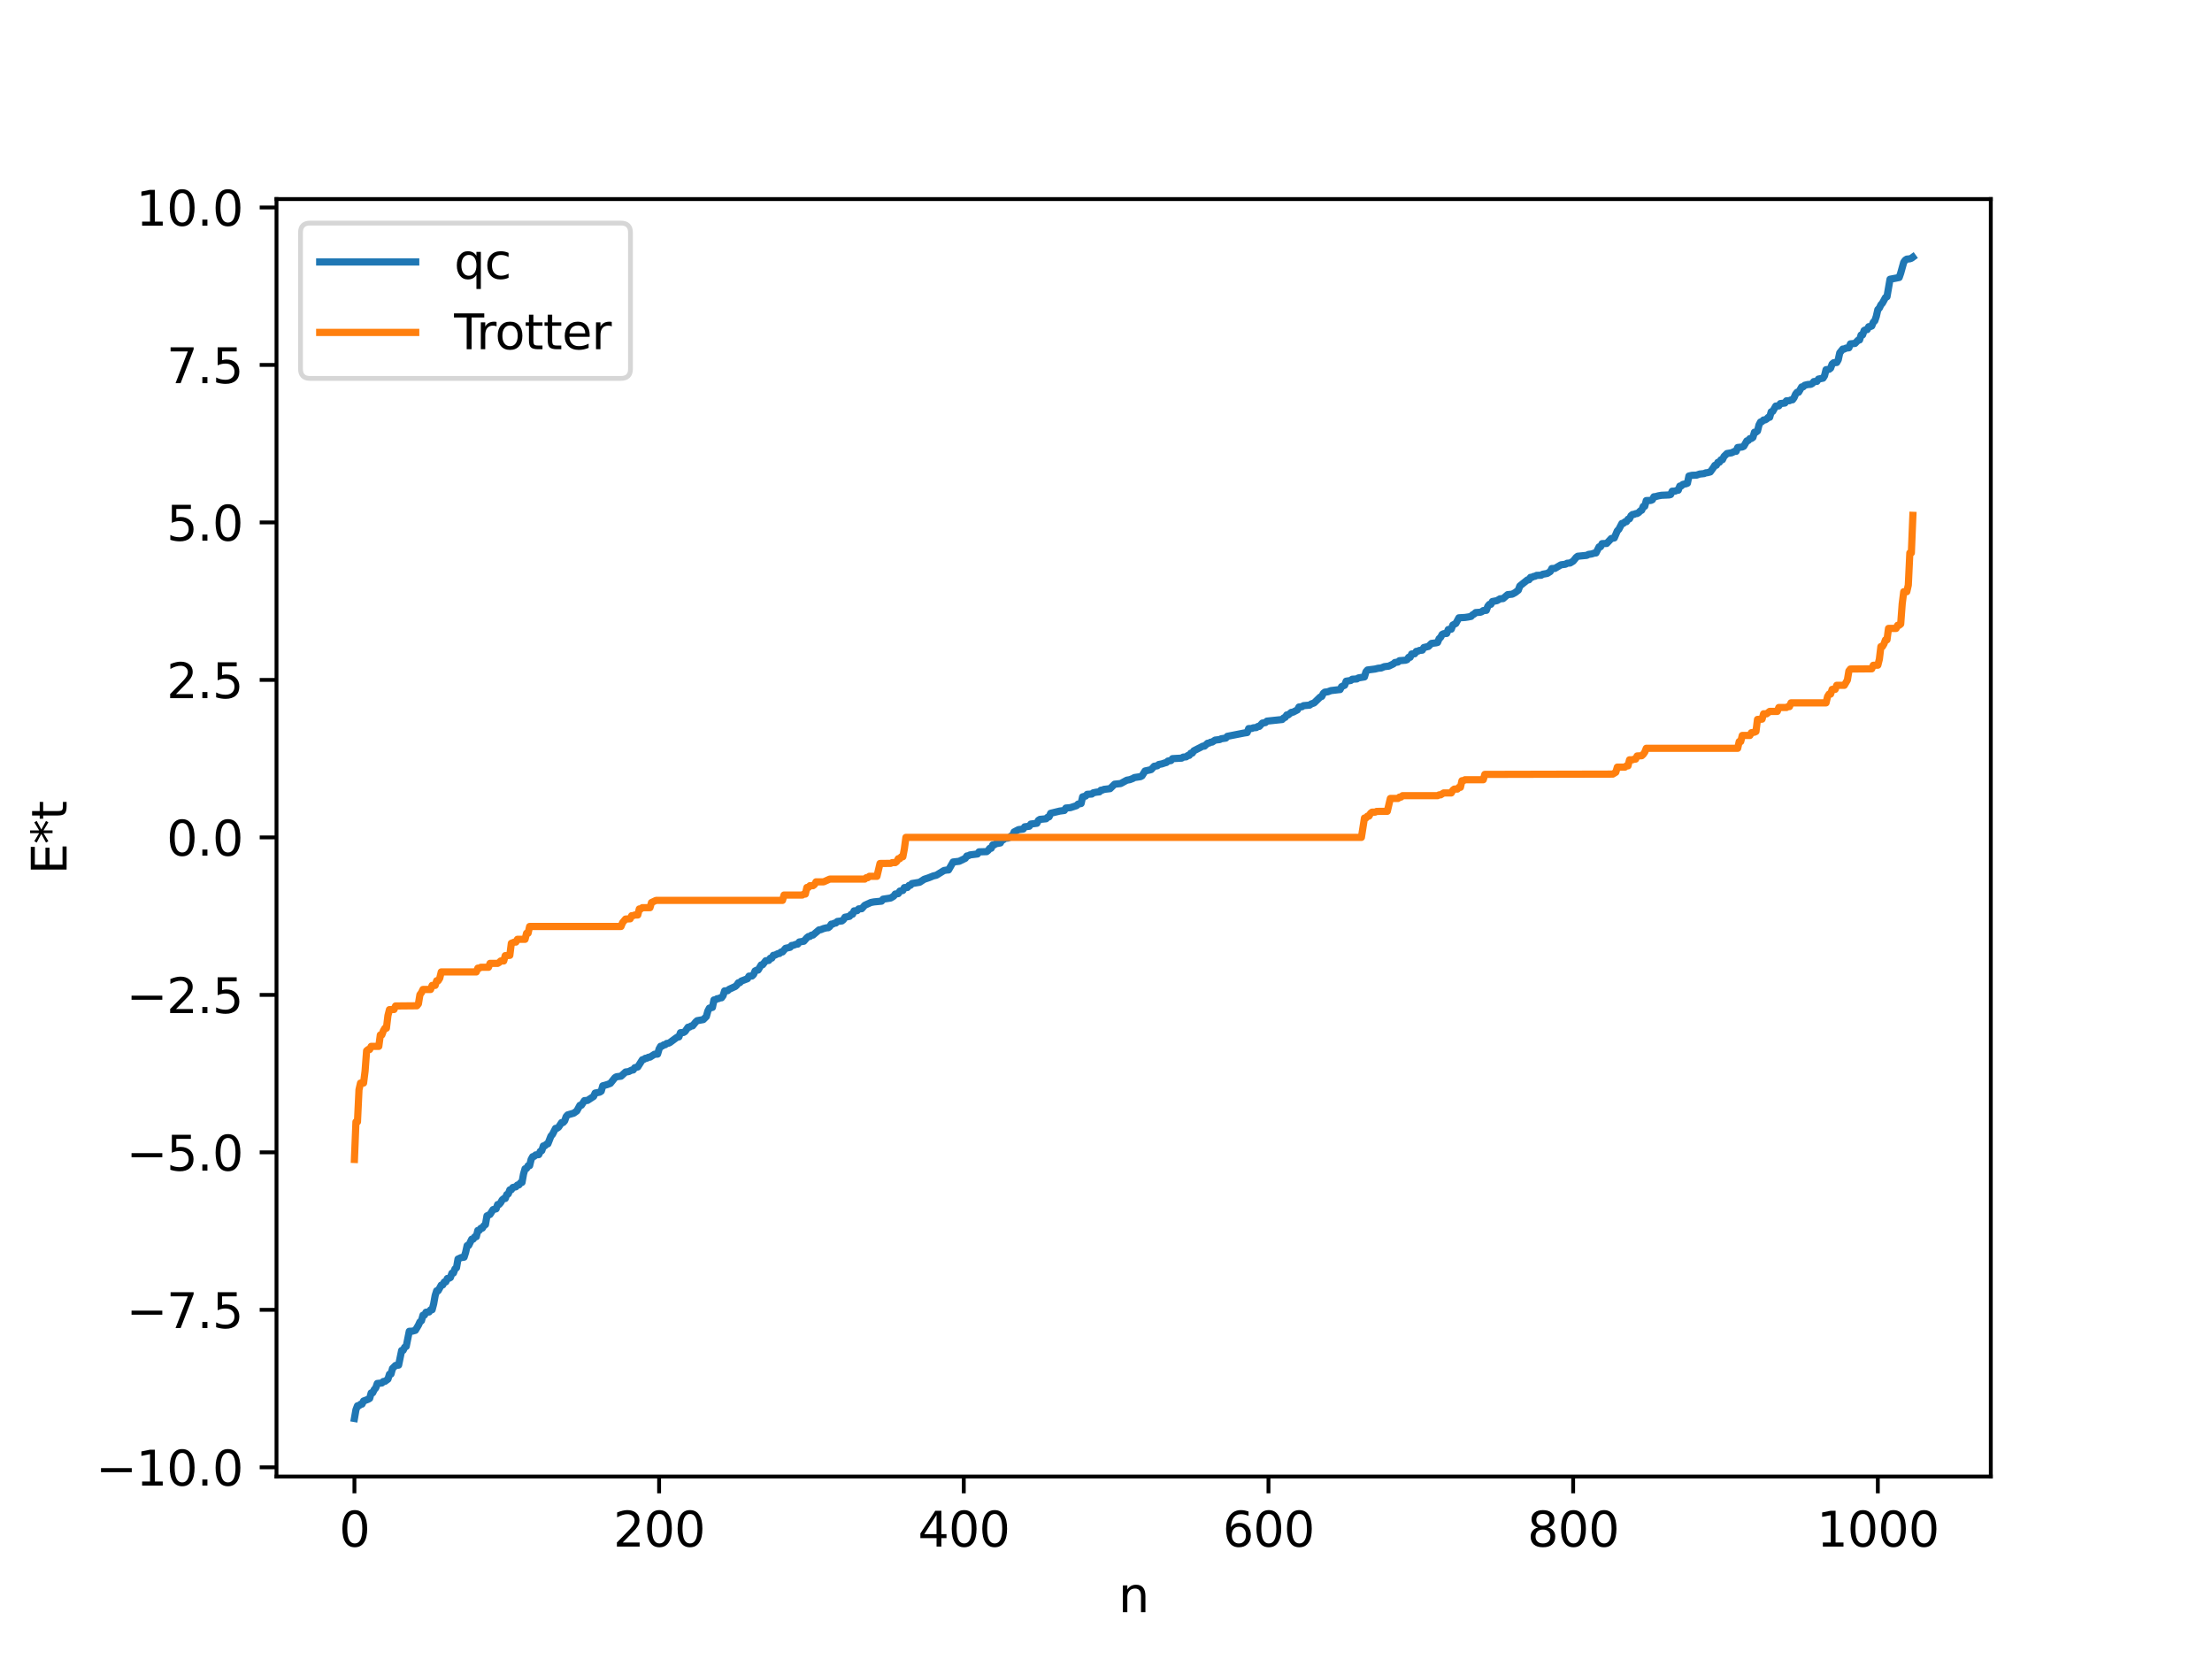 <?xml version="1.0" encoding="utf-8" standalone="no"?>
<!DOCTYPE svg PUBLIC "-//W3C//DTD SVG 1.1//EN"
  "http://www.w3.org/Graphics/SVG/1.1/DTD/svg11.dtd">
<svg xmlns:xlink="http://www.w3.org/1999/xlink" width="460.8pt" height="345.6pt" viewBox="0 0 460.8 345.6" xmlns="http://www.w3.org/2000/svg" version="1.1">
 <defs>
  <style type="text/css">*{stroke-linejoin: round; stroke-linecap: butt}</style>
 </defs>
 <g id="figure_1">
  <g id="patch_1">
   <path d="M 0 345.6 
L 460.8 345.6 
L 460.8 0 
L 0 0 
z
" style="fill: #ffffff"/>
  </g>
  <g id="axes_1">
   <g id="patch_2">
    <path d="M 57.6 307.584 
L 414.72 307.584 
L 414.72 41.472 
L 57.6 41.472 
z
" style="fill: #ffffff"/>
   </g>
   <g id="matplotlib.axis_1">
    <g id="xtick_1">
     <g id="line2d_1">
      <defs>
       <path id="me7b18fe3df" d="M 0 0 
L 0 3.5 
" style="stroke: #000000; stroke-width: 0.8"/>
      </defs>
      <g>
       <use xlink:href="#me7b18fe3df" x="73.833" y="307.584" style="stroke: #000000; stroke-width: 0.8"/>
      </g>
     </g>
     <g id="text_1">
      <!-- 0 -->
      <g transform="translate(70.651 322.182) scale(0.1 -0.1)">
       <defs>
        <path id="DejaVuSans-30" d="M 2034 4250 
Q 1547 4250 1301 3770 
Q 1056 3291 1056 2328 
Q 1056 1369 1301 889 
Q 1547 409 2034 409 
Q 2525 409 2770 889 
Q 3016 1369 3016 2328 
Q 3016 3291 2770 3770 
Q 2525 4250 2034 4250 
z
M 2034 4750 
Q 2819 4750 3233 4129 
Q 3647 3509 3647 2328 
Q 3647 1150 3233 529 
Q 2819 -91 2034 -91 
Q 1250 -91 836 529 
Q 422 1150 422 2328 
Q 422 3509 836 4129 
Q 1250 4750 2034 4750 
z
" transform="scale(0.016)"/>
       </defs>
       <use xlink:href="#DejaVuSans-30"/>
      </g>
     </g>
    </g>
    <g id="xtick_2">
     <g id="line2d_2">
      <g>
       <use xlink:href="#me7b18fe3df" x="137.304" y="307.584" style="stroke: #000000; stroke-width: 0.8"/>
      </g>
     </g>
     <g id="text_2">
      <!-- 200 -->
      <g transform="translate(127.76 322.182) scale(0.1 -0.1)">
       <defs>
        <path id="DejaVuSans-32" d="M 1228 531 
L 3431 531 
L 3431 0 
L 469 0 
L 469 531 
Q 828 903 1448 1529 
Q 2069 2156 2228 2338 
Q 2531 2678 2651 2914 
Q 2772 3150 2772 3378 
Q 2772 3750 2511 3984 
Q 2250 4219 1831 4219 
Q 1534 4219 1204 4116 
Q 875 4013 500 3803 
L 500 4441 
Q 881 4594 1212 4672 
Q 1544 4750 1819 4750 
Q 2544 4750 2975 4387 
Q 3406 4025 3406 3419 
Q 3406 3131 3298 2873 
Q 3191 2616 2906 2266 
Q 2828 2175 2409 1742 
Q 1991 1309 1228 531 
z
" transform="scale(0.016)"/>
       </defs>
       <use xlink:href="#DejaVuSans-32"/>
       <use xlink:href="#DejaVuSans-30" x="63.623"/>
       <use xlink:href="#DejaVuSans-30" x="127.246"/>
      </g>
     </g>
    </g>
    <g id="xtick_3">
     <g id="line2d_3">
      <g>
       <use xlink:href="#me7b18fe3df" x="200.775" y="307.584" style="stroke: #000000; stroke-width: 0.8"/>
      </g>
     </g>
     <g id="text_3">
      <!-- 400 -->
      <g transform="translate(191.231 322.182) scale(0.1 -0.1)">
       <defs>
        <path id="DejaVuSans-34" d="M 2419 4116 
L 825 1625 
L 2419 1625 
L 2419 4116 
z
M 2253 4666 
L 3047 4666 
L 3047 1625 
L 3713 1625 
L 3713 1100 
L 3047 1100 
L 3047 0 
L 2419 0 
L 2419 1100 
L 313 1100 
L 313 1709 
L 2253 4666 
z
" transform="scale(0.016)"/>
       </defs>
       <use xlink:href="#DejaVuSans-34"/>
       <use xlink:href="#DejaVuSans-30" x="63.623"/>
       <use xlink:href="#DejaVuSans-30" x="127.246"/>
      </g>
     </g>
    </g>
    <g id="xtick_4">
     <g id="line2d_4">
      <g>
       <use xlink:href="#me7b18fe3df" x="264.246" y="307.584" style="stroke: #000000; stroke-width: 0.8"/>
      </g>
     </g>
     <g id="text_4">
      <!-- 600 -->
      <g transform="translate(254.702 322.182) scale(0.1 -0.1)">
       <defs>
        <path id="DejaVuSans-36" d="M 2113 2584 
Q 1688 2584 1439 2293 
Q 1191 2003 1191 1497 
Q 1191 994 1439 701 
Q 1688 409 2113 409 
Q 2538 409 2786 701 
Q 3034 994 3034 1497 
Q 3034 2003 2786 2293 
Q 2538 2584 2113 2584 
z
M 3366 4563 
L 3366 3988 
Q 3128 4100 2886 4159 
Q 2644 4219 2406 4219 
Q 1781 4219 1451 3797 
Q 1122 3375 1075 2522 
Q 1259 2794 1537 2939 
Q 1816 3084 2150 3084 
Q 2853 3084 3261 2657 
Q 3669 2231 3669 1497 
Q 3669 778 3244 343 
Q 2819 -91 2113 -91 
Q 1303 -91 875 529 
Q 447 1150 447 2328 
Q 447 3434 972 4092 
Q 1497 4750 2381 4750 
Q 2619 4750 2861 4703 
Q 3103 4656 3366 4563 
z
" transform="scale(0.016)"/>
       </defs>
       <use xlink:href="#DejaVuSans-36"/>
       <use xlink:href="#DejaVuSans-30" x="63.623"/>
       <use xlink:href="#DejaVuSans-30" x="127.246"/>
      </g>
     </g>
    </g>
    <g id="xtick_5">
     <g id="line2d_5">
      <g>
       <use xlink:href="#me7b18fe3df" x="327.717" y="307.584" style="stroke: #000000; stroke-width: 0.8"/>
      </g>
     </g>
     <g id="text_5">
      <!-- 800 -->
      <g transform="translate(318.173 322.182) scale(0.1 -0.1)">
       <defs>
        <path id="DejaVuSans-38" d="M 2034 2216 
Q 1584 2216 1326 1975 
Q 1069 1734 1069 1313 
Q 1069 891 1326 650 
Q 1584 409 2034 409 
Q 2484 409 2743 651 
Q 3003 894 3003 1313 
Q 3003 1734 2745 1975 
Q 2488 2216 2034 2216 
z
M 1403 2484 
Q 997 2584 770 2862 
Q 544 3141 544 3541 
Q 544 4100 942 4425 
Q 1341 4750 2034 4750 
Q 2731 4750 3128 4425 
Q 3525 4100 3525 3541 
Q 3525 3141 3298 2862 
Q 3072 2584 2669 2484 
Q 3125 2378 3379 2068 
Q 3634 1759 3634 1313 
Q 3634 634 3220 271 
Q 2806 -91 2034 -91 
Q 1263 -91 848 271 
Q 434 634 434 1313 
Q 434 1759 690 2068 
Q 947 2378 1403 2484 
z
M 1172 3481 
Q 1172 3119 1398 2916 
Q 1625 2713 2034 2713 
Q 2441 2713 2670 2916 
Q 2900 3119 2900 3481 
Q 2900 3844 2670 4047 
Q 2441 4250 2034 4250 
Q 1625 4250 1398 4047 
Q 1172 3844 1172 3481 
z
" transform="scale(0.016)"/>
       </defs>
       <use xlink:href="#DejaVuSans-38"/>
       <use xlink:href="#DejaVuSans-30" x="63.623"/>
       <use xlink:href="#DejaVuSans-30" x="127.246"/>
      </g>
     </g>
    </g>
    <g id="xtick_6">
     <g id="line2d_6">
      <g>
       <use xlink:href="#me7b18fe3df" x="391.188" y="307.584" style="stroke: #000000; stroke-width: 0.8"/>
      </g>
     </g>
     <g id="text_6">
      <!-- 1000 -->
      <g transform="translate(378.463 322.182) scale(0.1 -0.1)">
       <defs>
        <path id="DejaVuSans-31" d="M 794 531 
L 1825 531 
L 1825 4091 
L 703 3866 
L 703 4441 
L 1819 4666 
L 2450 4666 
L 2450 531 
L 3481 531 
L 3481 0 
L 794 0 
L 794 531 
z
" transform="scale(0.016)"/>
       </defs>
       <use xlink:href="#DejaVuSans-31"/>
       <use xlink:href="#DejaVuSans-30" x="63.623"/>
       <use xlink:href="#DejaVuSans-30" x="127.246"/>
       <use xlink:href="#DejaVuSans-30" x="190.869"/>
      </g>
     </g>
    </g>
    <g id="text_7">
     <!-- n -->
     <g transform="translate(232.991 335.861) scale(0.1 -0.1)">
      <defs>
       <path id="DejaVuSans-6e" d="M 3513 2113 
L 3513 0 
L 2938 0 
L 2938 2094 
Q 2938 2591 2744 2837 
Q 2550 3084 2163 3084 
Q 1697 3084 1428 2787 
Q 1159 2491 1159 1978 
L 1159 0 
L 581 0 
L 581 3500 
L 1159 3500 
L 1159 2956 
Q 1366 3272 1645 3428 
Q 1925 3584 2291 3584 
Q 2894 3584 3203 3211 
Q 3513 2838 3513 2113 
z
" transform="scale(0.016)"/>
      </defs>
      <use xlink:href="#DejaVuSans-6e"/>
     </g>
    </g>
   </g>
   <g id="matplotlib.axis_2">
    <g id="ytick_1">
     <g id="line2d_7">
      <defs>
       <path id="ma1179b2657" d="M 0 0 
L -3.5 0 
" style="stroke: #000000; stroke-width: 0.8"/>
      </defs>
      <g>
       <use xlink:href="#ma1179b2657" x="57.6" y="305.671" style="stroke: #000000; stroke-width: 0.8"/>
      </g>
     </g>
     <g id="text_8">
      <!-- −10.0 -->
      <g transform="translate(19.955 309.47) scale(0.1 -0.1)">
       <defs>
        <path id="DejaVuSans-2212" d="M 678 2272 
L 4684 2272 
L 4684 1741 
L 678 1741 
L 678 2272 
z
" transform="scale(0.016)"/>
        <path id="DejaVuSans-2e" d="M 684 794 
L 1344 794 
L 1344 0 
L 684 0 
L 684 794 
z
" transform="scale(0.016)"/>
       </defs>
       <use xlink:href="#DejaVuSans-2212"/>
       <use xlink:href="#DejaVuSans-31" x="83.789"/>
       <use xlink:href="#DejaVuSans-30" x="147.412"/>
       <use xlink:href="#DejaVuSans-2e" x="211.035"/>
       <use xlink:href="#DejaVuSans-30" x="242.822"/>
      </g>
     </g>
    </g>
    <g id="ytick_2">
     <g id="line2d_8">
      <g>
       <use xlink:href="#ma1179b2657" x="57.6" y="272.864" style="stroke: #000000; stroke-width: 0.8"/>
      </g>
     </g>
     <g id="text_9">
      <!-- −7.5 -->
      <g transform="translate(26.317 276.663) scale(0.1 -0.1)">
       <defs>
        <path id="DejaVuSans-37" d="M 525 4666 
L 3525 4666 
L 3525 4397 
L 1831 0 
L 1172 0 
L 2766 4134 
L 525 4134 
L 525 4666 
z
" transform="scale(0.016)"/>
        <path id="DejaVuSans-35" d="M 691 4666 
L 3169 4666 
L 3169 4134 
L 1269 4134 
L 1269 2991 
Q 1406 3038 1543 3061 
Q 1681 3084 1819 3084 
Q 2600 3084 3056 2656 
Q 3513 2228 3513 1497 
Q 3513 744 3044 326 
Q 2575 -91 1722 -91 
Q 1428 -91 1123 -41 
Q 819 9 494 109 
L 494 744 
Q 775 591 1075 516 
Q 1375 441 1709 441 
Q 2250 441 2565 725 
Q 2881 1009 2881 1497 
Q 2881 1984 2565 2268 
Q 2250 2553 1709 2553 
Q 1456 2553 1204 2497 
Q 953 2441 691 2322 
L 691 4666 
z
" transform="scale(0.016)"/>
       </defs>
       <use xlink:href="#DejaVuSans-2212"/>
       <use xlink:href="#DejaVuSans-37" x="83.789"/>
       <use xlink:href="#DejaVuSans-2e" x="147.412"/>
       <use xlink:href="#DejaVuSans-35" x="179.199"/>
      </g>
     </g>
    </g>
    <g id="ytick_3">
     <g id="line2d_9">
      <g>
       <use xlink:href="#ma1179b2657" x="57.6" y="240.057" style="stroke: #000000; stroke-width: 0.8"/>
      </g>
     </g>
     <g id="text_10">
      <!-- −5.0 -->
      <g transform="translate(26.317 243.857) scale(0.1 -0.1)">
       <use xlink:href="#DejaVuSans-2212"/>
       <use xlink:href="#DejaVuSans-35" x="83.789"/>
       <use xlink:href="#DejaVuSans-2e" x="147.412"/>
       <use xlink:href="#DejaVuSans-30" x="179.199"/>
      </g>
     </g>
    </g>
    <g id="ytick_4">
     <g id="line2d_10">
      <g>
       <use xlink:href="#ma1179b2657" x="57.6" y="207.251" style="stroke: #000000; stroke-width: 0.8"/>
      </g>
     </g>
     <g id="text_11">
      <!-- −2.5 -->
      <g transform="translate(26.317 211.05) scale(0.1 -0.1)">
       <use xlink:href="#DejaVuSans-2212"/>
       <use xlink:href="#DejaVuSans-32" x="83.789"/>
       <use xlink:href="#DejaVuSans-2e" x="147.412"/>
       <use xlink:href="#DejaVuSans-35" x="179.199"/>
      </g>
     </g>
    </g>
    <g id="ytick_5">
     <g id="line2d_11">
      <g>
       <use xlink:href="#ma1179b2657" x="57.6" y="174.444" style="stroke: #000000; stroke-width: 0.8"/>
      </g>
     </g>
     <g id="text_12">
      <!-- 0.0 -->
      <g transform="translate(34.697 178.243) scale(0.1 -0.1)">
       <use xlink:href="#DejaVuSans-30"/>
       <use xlink:href="#DejaVuSans-2e" x="63.623"/>
       <use xlink:href="#DejaVuSans-30" x="95.41"/>
      </g>
     </g>
    </g>
    <g id="ytick_6">
     <g id="line2d_12">
      <g>
       <use xlink:href="#ma1179b2657" x="57.6" y="141.637" style="stroke: #000000; stroke-width: 0.8"/>
      </g>
     </g>
     <g id="text_13">
      <!-- 2.5 -->
      <g transform="translate(34.697 145.437) scale(0.1 -0.1)">
       <use xlink:href="#DejaVuSans-32"/>
       <use xlink:href="#DejaVuSans-2e" x="63.623"/>
       <use xlink:href="#DejaVuSans-35" x="95.41"/>
      </g>
     </g>
    </g>
    <g id="ytick_7">
     <g id="line2d_13">
      <g>
       <use xlink:href="#ma1179b2657" x="57.6" y="108.831" style="stroke: #000000; stroke-width: 0.8"/>
      </g>
     </g>
     <g id="text_14">
      <!-- 5.0 -->
      <g transform="translate(34.697 112.63) scale(0.1 -0.1)">
       <use xlink:href="#DejaVuSans-35"/>
       <use xlink:href="#DejaVuSans-2e" x="63.623"/>
       <use xlink:href="#DejaVuSans-30" x="95.41"/>
      </g>
     </g>
    </g>
    <g id="ytick_8">
     <g id="line2d_14">
      <g>
       <use xlink:href="#ma1179b2657" x="57.6" y="76.024" style="stroke: #000000; stroke-width: 0.8"/>
      </g>
     </g>
     <g id="text_15">
      <!-- 7.5 -->
      <g transform="translate(34.697 79.823) scale(0.1 -0.1)">
       <use xlink:href="#DejaVuSans-37"/>
       <use xlink:href="#DejaVuSans-2e" x="63.623"/>
       <use xlink:href="#DejaVuSans-35" x="95.41"/>
      </g>
     </g>
    </g>
    <g id="ytick_9">
     <g id="line2d_15">
      <g>
       <use xlink:href="#ma1179b2657" x="57.6" y="43.218" style="stroke: #000000; stroke-width: 0.8"/>
      </g>
     </g>
     <g id="text_16">
      <!-- 10.0 -->
      <g transform="translate(28.334 47.017) scale(0.1 -0.1)">
       <use xlink:href="#DejaVuSans-31"/>
       <use xlink:href="#DejaVuSans-30" x="63.623"/>
       <use xlink:href="#DejaVuSans-2e" x="127.246"/>
       <use xlink:href="#DejaVuSans-30" x="159.033"/>
      </g>
     </g>
    </g>
    <g id="text_17">
     <!-- E*t -->
     <g transform="translate(13.875 182.148) rotate(-90) scale(0.1 -0.1)">
      <defs>
       <path id="DejaVuSans-45" d="M 628 4666 
L 3578 4666 
L 3578 4134 
L 1259 4134 
L 1259 2753 
L 3481 2753 
L 3481 2222 
L 1259 2222 
L 1259 531 
L 3634 531 
L 3634 0 
L 628 0 
L 628 4666 
z
" transform="scale(0.016)"/>
       <path id="DejaVuSans-2a" d="M 3009 3897 
L 1888 3291 
L 3009 2681 
L 2828 2375 
L 1778 3009 
L 1778 1831 
L 1422 1831 
L 1422 3009 
L 372 2375 
L 191 2681 
L 1313 3291 
L 191 3897 
L 372 4206 
L 1422 3572 
L 1422 4750 
L 1778 4750 
L 1778 3572 
L 2828 4206 
L 3009 3897 
z
" transform="scale(0.016)"/>
       <path id="DejaVuSans-74" d="M 1172 4494 
L 1172 3500 
L 2356 3500 
L 2356 3053 
L 1172 3053 
L 1172 1153 
Q 1172 725 1289 603 
Q 1406 481 1766 481 
L 2356 481 
L 2356 0 
L 1766 0 
Q 1100 0 847 248 
Q 594 497 594 1153 
L 594 3053 
L 172 3053 
L 172 3500 
L 594 3500 
L 594 4494 
L 1172 4494 
z
" transform="scale(0.016)"/>
      </defs>
      <use xlink:href="#DejaVuSans-45"/>
      <use xlink:href="#DejaVuSans-2a" x="63.184"/>
      <use xlink:href="#DejaVuSans-74" x="113.184"/>
     </g>
    </g>
   </g>
   <g id="line2d_16">
    <path d="M 73.833 295.488 
L 74.15 293.681 
L 74.467 292.856 
L 74.785 292.829 
L 75.102 292.53 
L 75.42 292.503 
L 75.737 291.853 
L 76.689 291.5 
L 77.006 291.313 
L 77.324 290.175 
L 77.641 290.147 
L 77.958 289.485 
L 78.276 289.134 
L 78.593 288.203 
L 79.545 288.102 
L 79.862 287.787 
L 80.18 287.766 
L 80.815 287.307 
L 81.132 286.272 
L 81.449 286.241 
L 81.767 285.072 
L 82.401 284.444 
L 83.036 284.376 
L 83.671 281.323 
L 83.988 281.296 
L 84.305 280.647 
L 84.623 280.483 
L 85.258 277.335 
L 85.892 277.308 
L 86.527 277.134 
L 87.162 276.07 
L 87.479 275.377 
L 87.796 275.138 
L 88.114 273.982 
L 88.431 273.954 
L 88.748 273.357 
L 89.383 273.307 
L 89.7 272.86 
L 90.018 272.845 
L 90.335 271.641 
L 90.653 269.883 
L 90.97 268.89 
L 91.287 268.875 
L 91.922 267.712 
L 92.239 267.671 
L 92.557 267.056 
L 92.874 267.027 
L 93.191 266.331 
L 93.509 266.304 
L 93.826 266.136 
L 94.143 265.228 
L 94.461 265.2 
L 94.778 264.336 
L 95.096 264.101 
L 95.413 262.274 
L 96.048 261.985 
L 96.682 261.892 
L 97 260.884 
L 97.317 259.478 
L 97.634 259.448 
L 98.269 258.151 
L 98.586 258.127 
L 98.904 257.649 
L 99.221 257.619 
L 99.539 256.324 
L 99.856 256.299 
L 100.173 255.865 
L 100.491 255.835 
L 100.808 255.32 
L 101.125 255.113 
L 101.443 253.286 
L 102.077 252.986 
L 102.712 251.985 
L 103.347 251.828 
L 103.664 250.928 
L 103.981 250.898 
L 104.299 250.532 
L 104.616 249.96 
L 104.934 249.697 
L 105.251 249.668 
L 105.568 248.846 
L 105.886 248.705 
L 106.203 247.87 
L 106.52 247.841 
L 106.838 247.369 
L 107.472 247.231 
L 107.79 246.866 
L 108.107 246.835 
L 108.424 246.403 
L 108.742 246.321 
L 109.059 244.574 
L 109.377 243.477 
L 109.694 243.4 
L 110.011 242.844 
L 110.329 242.829 
L 110.646 241.527 
L 110.963 240.961 
L 111.281 240.884 
L 111.598 240.587 
L 112.233 240.529 
L 112.55 239.847 
L 112.867 239.699 
L 113.185 238.716 
L 113.502 238.7 
L 113.82 238.368 
L 114.137 238.278 
L 114.772 236.661 
L 115.089 236.312 
L 115.724 235.065 
L 116.041 235.035 
L 116.358 234.813 
L 116.993 233.849 
L 117.31 233.845 
L 117.628 233.499 
L 117.945 232.599 
L 118.262 232.249 
L 118.897 232.07 
L 119.532 231.885 
L 120.167 231.426 
L 120.801 230.261 
L 121.119 230.238 
L 121.753 229.279 
L 122.388 229.239 
L 123.658 228.411 
L 123.975 227.706 
L 124.927 227.519 
L 125.244 227.313 
L 125.562 226.196 
L 126.514 225.931 
L 127.148 225.689 
L 128.1 224.5 
L 128.418 224.31 
L 129.37 224.188 
L 130.322 223.314 
L 130.957 223.234 
L 131.591 222.916 
L 131.909 222.89 
L 132.226 222.427 
L 132.861 222.264 
L 133.813 220.763 
L 134.13 220.697 
L 134.448 220.459 
L 134.765 220.435 
L 135.082 220.246 
L 135.4 220.219 
L 136.352 219.619 
L 136.986 219.59 
L 137.304 218.514 
L 137.621 217.956 
L 137.939 217.926 
L 138.256 217.665 
L 138.573 217.636 
L 138.891 217.368 
L 139.208 217.339 
L 139.525 217.197 
L 140.795 216.258 
L 141.112 216.043 
L 141.429 216.007 
L 141.747 215.13 
L 142.381 215.083 
L 142.699 214.896 
L 143.334 213.989 
L 143.651 213.959 
L 143.968 213.733 
L 144.286 213.702 
L 144.92 212.914 
L 145.238 212.626 
L 146.507 212.397 
L 147.142 211.764 
L 147.459 210.611 
L 147.777 210.008 
L 148.411 209.86 
L 148.729 208.303 
L 149.046 208.281 
L 149.363 208.057 
L 149.681 208.033 
L 149.998 207.878 
L 150.315 207.854 
L 150.633 207.406 
L 150.95 206.414 
L 151.585 206.381 
L 151.902 206.081 
L 153.172 205.5 
L 153.489 205.205 
L 153.806 204.731 
L 154.124 204.703 
L 154.441 204.369 
L 155.71 203.885 
L 156.028 203.343 
L 156.662 203.317 
L 156.98 203.007 
L 157.297 202.261 
L 157.615 202.108 
L 157.932 202.079 
L 158.567 201.009 
L 158.884 200.967 
L 159.519 200.142 
L 160.153 200.073 
L 160.471 199.612 
L 160.788 199.59 
L 161.105 199.01 
L 161.423 198.983 
L 162.058 198.658 
L 162.375 198.63 
L 162.692 198.332 
L 163.01 198.305 
L 163.644 197.55 
L 164.279 197.415 
L 164.596 197.337 
L 164.914 196.961 
L 165.231 196.931 
L 165.866 196.7 
L 166.183 196.672 
L 166.5 196.231 
L 167.453 196.077 
L 168.087 195.354 
L 168.405 195.105 
L 168.722 195.075 
L 169.039 194.817 
L 169.357 194.788 
L 170.626 193.712 
L 170.943 193.684 
L 171.578 193.428 
L 172.213 193.274 
L 172.53 193.262 
L 172.848 193.031 
L 173.165 192.515 
L 173.482 192.498 
L 173.8 192.313 
L 174.117 192.282 
L 174.434 191.959 
L 175.386 191.842 
L 175.704 191.58 
L 176.021 191.074 
L 176.973 190.891 
L 177.291 190.484 
L 177.608 190.453 
L 177.925 189.752 
L 178.56 189.707 
L 178.877 189.336 
L 179.512 189.299 
L 180.147 188.586 
L 181.416 188.006 
L 182.051 187.884 
L 183.638 187.727 
L 183.955 187.317 
L 185.542 187.072 
L 186.177 186.69 
L 186.494 186.244 
L 187.129 186.156 
L 187.446 185.632 
L 188.081 185.5 
L 188.398 184.904 
L 189.033 184.877 
L 189.35 184.462 
L 189.667 184.414 
L 189.985 184.055 
L 191.572 183.793 
L 192.524 183.173 
L 193.476 182.854 
L 194.428 182.472 
L 195.062 182.321 
L 196.649 181.345 
L 197.284 181.236 
L 197.601 181.226 
L 198.553 179.569 
L 199.505 179.458 
L 199.823 179.419 
L 201.092 178.802 
L 201.41 178.315 
L 201.727 178.273 
L 202.044 178.097 
L 203.631 177.897 
L 203.948 177.457 
L 205.535 177.411 
L 205.853 177.16 
L 206.17 176.735 
L 206.487 176.708 
L 206.805 176.013 
L 207.122 175.991 
L 207.439 175.769 
L 208.391 175.599 
L 208.709 174.994 
L 209.026 174.925 
L 209.343 174.639 
L 209.978 174.584 
L 210.296 174.444 
L 210.613 174.17 
L 210.93 174.169 
L 211.248 173.315 
L 211.882 172.977 
L 212.2 172.822 
L 213.152 172.71 
L 213.469 172.237 
L 214.421 172.124 
L 214.739 171.666 
L 216.008 171.502 
L 216.325 170.89 
L 216.643 170.691 
L 217.912 170.565 
L 218.229 170.252 
L 218.547 170.158 
L 218.864 169.424 
L 220.768 168.96 
L 221.72 168.836 
L 222.038 168.332 
L 222.99 168.245 
L 224.259 167.832 
L 224.577 167.51 
L 225.211 167.388 
L 225.529 165.992 
L 226.163 165.833 
L 226.481 165.469 
L 227.433 165.415 
L 227.75 165.155 
L 228.385 165.025 
L 229.02 164.96 
L 229.337 164.613 
L 229.654 164.59 
L 229.972 164.439 
L 231.241 164.293 
L 232.193 163.362 
L 233.462 163.226 
L 234.732 162.529 
L 235.367 162.416 
L 236.001 162.169 
L 236.319 161.976 
L 237.588 161.79 
L 237.905 161.618 
L 238.54 160.606 
L 239.492 160.4 
L 239.81 160.313 
L 240.444 159.625 
L 241.079 159.532 
L 241.396 159.255 
L 242.031 159.138 
L 242.666 158.923 
L 242.983 158.84 
L 243.3 158.544 
L 243.935 158.439 
L 244.253 158.037 
L 246.157 157.933 
L 246.474 157.723 
L 247.109 157.66 
L 247.426 157.398 
L 247.743 157.362 
L 248.061 156.905 
L 248.378 156.889 
L 248.696 156.407 
L 250.6 155.43 
L 250.917 155.43 
L 251.552 154.839 
L 251.869 154.808 
L 252.186 154.618 
L 252.504 154.588 
L 253.139 154.174 
L 254.091 154.064 
L 254.408 153.896 
L 255.36 153.759 
L 255.677 153.392 
L 259.168 152.701 
L 259.803 152.609 
L 260.12 151.777 
L 260.755 151.761 
L 261.072 151.618 
L 261.707 151.565 
L 262.024 151.341 
L 262.342 151.319 
L 262.977 150.629 
L 263.611 150.526 
L 263.929 150.224 
L 267.102 149.886 
L 267.42 149.55 
L 267.737 149.437 
L 268.054 148.936 
L 268.372 148.923 
L 269.006 148.399 
L 269.324 148.374 
L 270.276 147.883 
L 270.593 147.284 
L 271.228 147.222 
L 271.545 147.001 
L 272.815 146.892 
L 273.132 146.656 
L 273.767 146.423 
L 275.036 145.193 
L 275.353 145.077 
L 275.671 144.44 
L 275.988 144.185 
L 276.623 144.106 
L 277.258 143.864 
L 278.844 143.677 
L 279.162 143.648 
L 279.479 143.035 
L 280.114 142.751 
L 280.431 141.903 
L 281.383 141.756 
L 281.7 141.495 
L 282.653 141.436 
L 282.97 141.224 
L 284.239 141.014 
L 284.557 139.931 
L 284.874 139.571 
L 286.461 139.369 
L 287.096 139.208 
L 287.73 139.151 
L 288.365 138.879 
L 289.317 138.764 
L 290.269 138.304 
L 290.586 138.013 
L 291.221 137.916 
L 291.539 137.635 
L 292.808 137.531 
L 293.125 137.409 
L 293.443 136.928 
L 293.76 136.924 
L 294.077 136.234 
L 294.712 136.189 
L 295.029 135.698 
L 295.347 135.669 
L 295.664 135.5 
L 296.299 135.435 
L 296.616 134.886 
L 297.568 134.666 
L 298.203 134.036 
L 299.155 133.916 
L 299.472 133.836 
L 299.79 133.048 
L 300.107 132.767 
L 300.424 132.168 
L 300.742 132.007 
L 301.377 131.953 
L 301.694 131.149 
L 302.329 131.065 
L 302.646 130.21 
L 303.281 129.877 
L 303.915 128.702 
L 305.185 128.628 
L 305.82 128.534 
L 306.454 128.407 
L 306.772 128.063 
L 307.089 127.922 
L 307.406 127.61 
L 308.358 127.544 
L 308.676 127.433 
L 308.993 127.194 
L 309.628 127.145 
L 309.945 126.285 
L 310.262 125.905 
L 310.58 125.89 
L 310.897 125.31 
L 311.849 125.124 
L 312.484 124.744 
L 313.119 124.693 
L 314.071 123.873 
L 315.023 123.777 
L 315.658 123.433 
L 316.292 122.944 
L 316.61 122.07 
L 318.196 120.803 
L 318.514 120.777 
L 318.831 120.277 
L 319.148 120.262 
L 319.466 120.078 
L 319.783 120.047 
L 320.1 119.861 
L 321.053 119.832 
L 321.37 119.626 
L 322.322 119.458 
L 322.957 119.057 
L 323.274 118.433 
L 323.909 118.416 
L 325.178 117.663 
L 326.13 117.539 
L 326.448 117.338 
L 327.082 117.284 
L 327.717 116.903 
L 328.352 116.119 
L 328.669 115.876 
L 330.573 115.687 
L 330.891 115.497 
L 331.525 115.409 
L 332.16 115.209 
L 332.477 115.188 
L 333.112 113.921 
L 333.429 113.893 
L 333.747 113.249 
L 334.699 113.211 
L 335.334 112.536 
L 335.651 112.185 
L 336.286 112.063 
L 336.92 110.583 
L 337.238 110.261 
L 337.872 109.043 
L 338.19 109.016 
L 338.507 108.705 
L 338.824 108.673 
L 339.142 108.158 
L 339.459 108.074 
L 339.777 107.425 
L 340.094 107.175 
L 340.411 107.153 
L 340.729 107 
L 341.046 106.973 
L 341.363 106.781 
L 341.681 106.449 
L 341.998 106.283 
L 342.315 105.497 
L 342.633 105.47 
L 342.95 104.277 
L 343.902 104.246 
L 344.22 104.101 
L 344.537 103.484 
L 344.854 103.461 
L 345.489 103.286 
L 346.124 103.176 
L 347.71 103.105 
L 348.028 103.02 
L 348.345 102.328 
L 348.98 102.306 
L 349.297 102.136 
L 349.615 102.121 
L 349.932 101.258 
L 350.249 101.231 
L 350.567 100.915 
L 351.201 100.78 
L 351.519 100.664 
L 351.836 99.163 
L 352.471 99.017 
L 353.423 98.979 
L 354.058 98.755 
L 355.01 98.652 
L 355.327 98.497 
L 355.644 98.474 
L 356.279 98.312 
L 356.914 97.443 
L 357.231 96.94 
L 357.548 96.909 
L 357.866 96.313 
L 358.183 96.298 
L 358.5 95.781 
L 358.818 95.762 
L 359.135 95.095 
L 359.77 94.477 
L 360.722 94.325 
L 361.357 94.019 
L 361.674 94.018 
L 361.991 93.223 
L 362.943 93.115 
L 363.261 92.959 
L 363.896 91.847 
L 364.213 91.758 
L 364.53 91.366 
L 364.848 91.345 
L 365.165 91.121 
L 365.482 90.038 
L 365.8 90.031 
L 366.117 89.786 
L 366.434 88.509 
L 366.752 87.908 
L 367.069 87.803 
L 367.386 87.486 
L 367.704 87.47 
L 368.021 87.292 
L 368.339 86.948 
L 368.656 86.927 
L 368.973 85.785 
L 369.291 85.699 
L 369.925 84.589 
L 370.56 84.558 
L 370.877 84.074 
L 371.829 83.958 
L 372.147 83.497 
L 372.781 83.468 
L 373.099 83.298 
L 373.416 83.283 
L 373.734 82.846 
L 374.051 82.115 
L 374.368 81.717 
L 374.686 81.71 
L 375.32 80.607 
L 375.638 80.577 
L 375.955 80.256 
L 376.59 80.105 
L 377.224 80.056 
L 377.542 79.883 
L 377.859 79.487 
L 378.494 79.454 
L 378.811 78.969 
L 379.763 78.781 
L 380.081 78.286 
L 380.398 77.014 
L 381.033 76.936 
L 381.35 76.69 
L 381.667 75.838 
L 381.985 75.565 
L 382.62 75.513 
L 382.937 74.955 
L 383.254 73.504 
L 383.889 72.711 
L 384.206 72.708 
L 384.524 72.524 
L 385.158 72.454 
L 385.476 71.633 
L 386.428 71.543 
L 387.062 70.884 
L 387.38 70.822 
L 387.697 69.792 
L 388.015 69.765 
L 388.332 68.849 
L 388.649 68.693 
L 388.967 68.666 
L 389.284 68.057 
L 389.601 68.042 
L 389.919 67.914 
L 390.236 67.127 
L 390.553 66.832 
L 390.871 65.904 
L 391.188 64.502 
L 391.505 64.175 
L 391.823 63.502 
L 392.14 63.148 
L 392.775 61.983 
L 393.092 61.821 
L 393.727 58.17 
L 395.631 57.808 
L 395.948 56.898 
L 396.583 54.629 
L 396.9 54.19 
L 397.218 53.983 
L 397.853 53.913 
L 398.17 53.799 
L 398.487 53.568 
L 398.487 53.568 
" clip-path="url(#p5cc459ab98)" style="fill: none; stroke: #1f77b4; stroke-width: 1.5; stroke-linecap: square"/>
   </g>
   <g id="line2d_17">
    <path d="M 73.833 241.532 
L 74.15 233.704 
L 74.467 233.704 
L 74.785 227.012 
L 75.102 225.622 
L 75.737 225.622 
L 76.054 223.118 
L 76.372 218.892 
L 76.689 218.632 
L 77.006 218.632 
L 77.324 217.978 
L 78.91 217.978 
L 79.228 215.594 
L 79.545 215.594 
L 79.862 214.731 
L 80.18 214.197 
L 80.497 214.197 
L 80.815 211.561 
L 81.132 210.319 
L 82.084 210.298 
L 82.401 209.563 
L 86.844 209.522 
L 87.162 209.12 
L 87.479 207.209 
L 87.796 206.786 
L 88.114 206.125 
L 89.7 206.125 
L 90.018 205.28 
L 90.653 205.28 
L 90.97 204.298 
L 91.287 204.298 
L 91.605 203.787 
L 91.922 202.471 
L 99.221 202.471 
L 99.539 201.687 
L 99.856 201.687 
L 100.173 201.502 
L 101.76 201.502 
L 102.077 200.689 
L 103.664 200.689 
L 103.981 200.506 
L 104.299 200.189 
L 104.934 200.189 
L 105.251 199.075 
L 106.203 199.019 
L 106.52 196.504 
L 107.155 196.256 
L 107.472 196.256 
L 107.79 195.677 
L 109.377 195.677 
L 109.694 194.406 
L 110.011 194.406 
L 110.329 193.002 
L 129.37 193.002 
L 129.687 192.205 
L 130.322 191.454 
L 131.274 191.406 
L 131.591 190.754 
L 131.909 190.754 
L 132.226 190.605 
L 132.861 190.605 
L 133.178 189.349 
L 133.496 189.349 
L 133.813 189.085 
L 135.4 189.085 
L 135.717 188.014 
L 136.669 187.567 
L 163.01 187.567 
L 163.327 186.455 
L 167.135 186.455 
L 167.453 186.252 
L 167.77 186.252 
L 168.087 184.876 
L 168.405 184.876 
L 168.722 184.508 
L 169.357 184.508 
L 169.674 184.271 
L 169.991 183.703 
L 171.578 183.703 
L 172.848 183.133 
L 180.147 183.133 
L 180.464 182.841 
L 180.781 182.841 
L 181.099 182.554 
L 182.686 182.554 
L 183.32 179.88 
L 185.542 179.856 
L 185.859 179.7 
L 186.494 179.7 
L 186.811 179.466 
L 187.129 178.878 
L 187.446 178.878 
L 187.763 178.479 
L 188.081 178.479 
L 188.398 176.816 
L 188.715 174.444 
L 283.605 174.444 
L 284.239 170.409 
L 284.557 170.409 
L 284.874 170.011 
L 285.191 170.011 
L 285.509 169.423 
L 285.826 169.188 
L 286.461 169.188 
L 286.778 169.032 
L 289 169.009 
L 289.634 166.334 
L 291.221 166.334 
L 291.539 166.047 
L 291.856 166.047 
L 292.173 165.755 
L 299.472 165.755 
L 299.79 165.585 
L 300.107 165.585 
L 300.742 165.185 
L 302.329 165.185 
L 302.646 164.617 
L 302.963 164.38 
L 303.598 164.38 
L 303.915 164.013 
L 304.233 164.013 
L 304.55 162.637 
L 304.867 162.637 
L 305.185 162.433 
L 308.993 162.433 
L 309.31 161.321 
L 335.968 161.26 
L 336.603 160.874 
L 336.92 159.803 
L 338.507 159.803 
L 338.824 159.54 
L 339.142 159.54 
L 339.459 158.283 
L 340.094 158.283 
L 340.411 158.134 
L 340.729 158.134 
L 341.046 157.482 
L 341.998 157.434 
L 342.315 157.144 
L 342.633 156.684 
L 342.95 155.886 
L 361.991 155.886 
L 362.309 154.482 
L 362.626 154.482 
L 362.943 153.211 
L 364.53 153.211 
L 364.848 152.632 
L 365.482 152.532 
L 365.8 152.384 
L 366.117 149.869 
L 367.069 149.813 
L 367.386 148.699 
L 368.021 148.699 
L 368.656 148.199 
L 370.243 148.199 
L 370.56 147.386 
L 372.147 147.386 
L 372.464 147.201 
L 372.781 147.201 
L 373.099 146.417 
L 380.398 146.417 
L 380.715 145.102 
L 381.033 144.59 
L 381.35 144.59 
L 381.667 143.608 
L 382.302 143.608 
L 382.62 142.763 
L 384.206 142.763 
L 384.841 141.679 
L 385.158 139.769 
L 385.476 139.367 
L 389.919 139.325 
L 390.236 138.59 
L 391.188 138.569 
L 391.505 137.328 
L 391.823 134.691 
L 392.14 134.691 
L 392.458 134.158 
L 392.775 133.294 
L 393.092 133.294 
L 393.41 130.91 
L 394.996 130.91 
L 395.314 130.256 
L 395.631 130.256 
L 395.948 129.997 
L 396.266 125.77 
L 396.583 123.266 
L 397.218 123.266 
L 397.535 121.876 
L 397.853 115.184 
L 398.17 115.184 
L 398.487 107.356 
L 398.487 107.356 
" clip-path="url(#p5cc459ab98)" style="fill: none; stroke: #ff7f0e; stroke-width: 1.5; stroke-linecap: square"/>
   </g>
   <g id="patch_3">
    <path d="M 57.6 307.584 
L 57.6 41.472 
" style="fill: none; stroke: #000000; stroke-width: 0.8; stroke-linejoin: miter; stroke-linecap: square"/>
   </g>
   <g id="patch_4">
    <path d="M 414.72 307.584 
L 414.72 41.472 
" style="fill: none; stroke: #000000; stroke-width: 0.8; stroke-linejoin: miter; stroke-linecap: square"/>
   </g>
   <g id="patch_5">
    <path d="M 57.6 307.584 
L 414.72 307.584 
" style="fill: none; stroke: #000000; stroke-width: 0.8; stroke-linejoin: miter; stroke-linecap: square"/>
   </g>
   <g id="patch_6">
    <path d="M 57.6 41.472 
L 414.72 41.472 
" style="fill: none; stroke: #000000; stroke-width: 0.8; stroke-linejoin: miter; stroke-linecap: square"/>
   </g>
   <g id="legend_1">
    <g id="patch_7">
     <path d="M 64.6 78.828 
L 129.342 78.828 
Q 131.342 78.828 131.342 76.828 
L 131.342 48.472 
Q 131.342 46.472 129.342 46.472 
L 64.6 46.472 
Q 62.6 46.472 62.6 48.472 
L 62.6 76.828 
Q 62.6 78.828 64.6 78.828 
z
" style="fill: #ffffff; opacity: 0.8; stroke: #cccccc; stroke-linejoin: miter"/>
    </g>
    <g id="line2d_18">
     <path d="M 66.6 54.57 
L 76.6 54.57 
L 86.6 54.57 
" style="fill: none; stroke: #1f77b4; stroke-width: 1.5; stroke-linecap: square"/>
    </g>
    <g id="text_18">
     <!-- qc -->
     <g transform="translate(94.6 58.07) scale(0.1 -0.1)">
      <defs>
       <path id="DejaVuSans-71" d="M 947 1747 
Q 947 1113 1208 752 
Q 1469 391 1925 391 
Q 2381 391 2643 752 
Q 2906 1113 2906 1747 
Q 2906 2381 2643 2742 
Q 2381 3103 1925 3103 
Q 1469 3103 1208 2742 
Q 947 2381 947 1747 
z
M 2906 525 
Q 2725 213 2448 61 
Q 2172 -91 1784 -91 
Q 1150 -91 751 415 
Q 353 922 353 1747 
Q 353 2572 751 3078 
Q 1150 3584 1784 3584 
Q 2172 3584 2448 3432 
Q 2725 3281 2906 2969 
L 2906 3500 
L 3481 3500 
L 3481 -1331 
L 2906 -1331 
L 2906 525 
z
" transform="scale(0.016)"/>
       <path id="DejaVuSans-63" d="M 3122 3366 
L 3122 2828 
Q 2878 2963 2633 3030 
Q 2388 3097 2138 3097 
Q 1578 3097 1268 2742 
Q 959 2388 959 1747 
Q 959 1106 1268 751 
Q 1578 397 2138 397 
Q 2388 397 2633 464 
Q 2878 531 3122 666 
L 3122 134 
Q 2881 22 2623 -34 
Q 2366 -91 2075 -91 
Q 1284 -91 818 406 
Q 353 903 353 1747 
Q 353 2603 823 3093 
Q 1294 3584 2113 3584 
Q 2378 3584 2631 3529 
Q 2884 3475 3122 3366 
z
" transform="scale(0.016)"/>
      </defs>
      <use xlink:href="#DejaVuSans-71"/>
      <use xlink:href="#DejaVuSans-63" x="63.477"/>
     </g>
    </g>
    <g id="line2d_19">
     <path d="M 66.6 69.249 
L 76.6 69.249 
L 86.6 69.249 
" style="fill: none; stroke: #ff7f0e; stroke-width: 1.5; stroke-linecap: square"/>
    </g>
    <g id="text_19">
     <!-- Trotter -->
     <g transform="translate(94.6 72.749) scale(0.1 -0.1)">
      <defs>
       <path id="DejaVuSans-54" d="M -19 4666 
L 3928 4666 
L 3928 4134 
L 2272 4134 
L 2272 0 
L 1638 0 
L 1638 4134 
L -19 4134 
L -19 4666 
z
" transform="scale(0.016)"/>
       <path id="DejaVuSans-72" d="M 2631 2963 
Q 2534 3019 2420 3045 
Q 2306 3072 2169 3072 
Q 1681 3072 1420 2755 
Q 1159 2438 1159 1844 
L 1159 0 
L 581 0 
L 581 3500 
L 1159 3500 
L 1159 2956 
Q 1341 3275 1631 3429 
Q 1922 3584 2338 3584 
Q 2397 3584 2469 3576 
Q 2541 3569 2628 3553 
L 2631 2963 
z
" transform="scale(0.016)"/>
       <path id="DejaVuSans-6f" d="M 1959 3097 
Q 1497 3097 1228 2736 
Q 959 2375 959 1747 
Q 959 1119 1226 758 
Q 1494 397 1959 397 
Q 2419 397 2687 759 
Q 2956 1122 2956 1747 
Q 2956 2369 2687 2733 
Q 2419 3097 1959 3097 
z
M 1959 3584 
Q 2709 3584 3137 3096 
Q 3566 2609 3566 1747 
Q 3566 888 3137 398 
Q 2709 -91 1959 -91 
Q 1206 -91 779 398 
Q 353 888 353 1747 
Q 353 2609 779 3096 
Q 1206 3584 1959 3584 
z
" transform="scale(0.016)"/>
       <path id="DejaVuSans-65" d="M 3597 1894 
L 3597 1613 
L 953 1613 
Q 991 1019 1311 708 
Q 1631 397 2203 397 
Q 2534 397 2845 478 
Q 3156 559 3463 722 
L 3463 178 
Q 3153 47 2828 -22 
Q 2503 -91 2169 -91 
Q 1331 -91 842 396 
Q 353 884 353 1716 
Q 353 2575 817 3079 
Q 1281 3584 2069 3584 
Q 2775 3584 3186 3129 
Q 3597 2675 3597 1894 
z
M 3022 2063 
Q 3016 2534 2758 2815 
Q 2500 3097 2075 3097 
Q 1594 3097 1305 2825 
Q 1016 2553 972 2059 
L 3022 2063 
z
" transform="scale(0.016)"/>
      </defs>
      <use xlink:href="#DejaVuSans-54"/>
      <use xlink:href="#DejaVuSans-72" x="46.334"/>
      <use xlink:href="#DejaVuSans-6f" x="85.197"/>
      <use xlink:href="#DejaVuSans-74" x="146.379"/>
      <use xlink:href="#DejaVuSans-74" x="185.588"/>
      <use xlink:href="#DejaVuSans-65" x="224.797"/>
      <use xlink:href="#DejaVuSans-72" x="286.32"/>
     </g>
    </g>
   </g>
  </g>
 </g>
 <defs>
  <clipPath id="p5cc459ab98">
   <rect x="57.6" y="41.472" width="357.12" height="266.112"/>
  </clipPath>
 </defs>
</svg>
